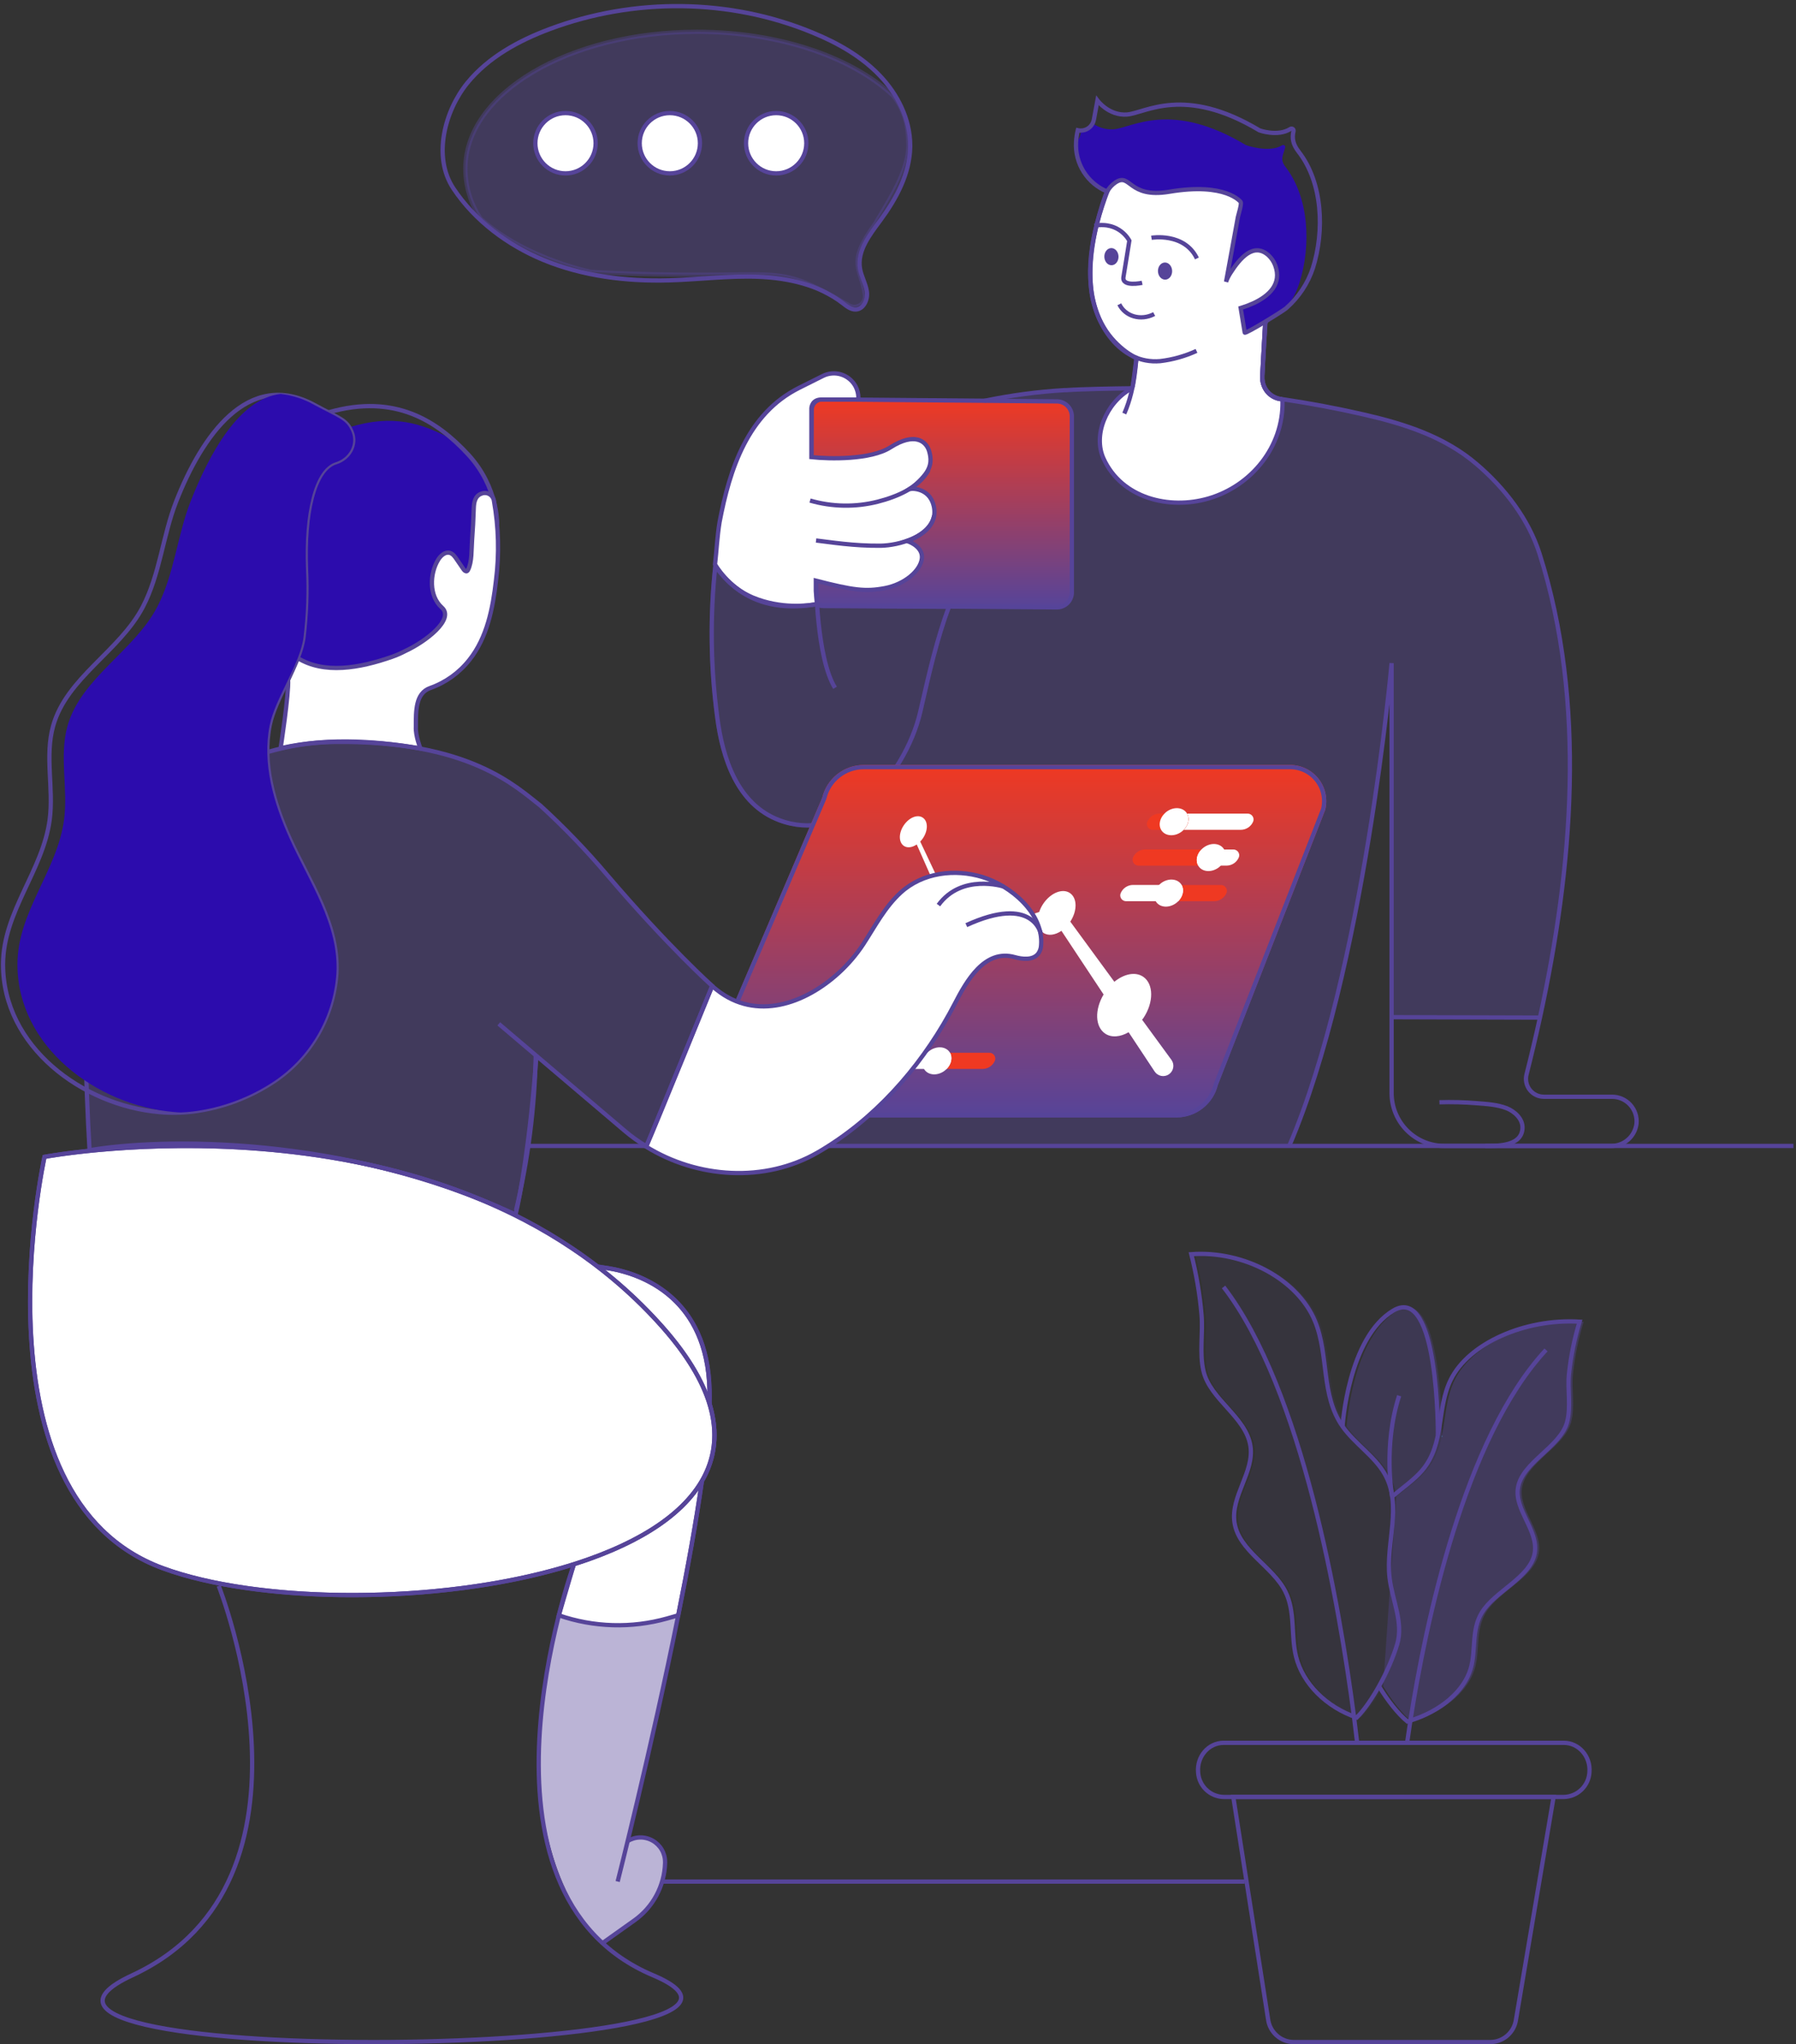 <svg width="421" height="479" viewBox="0 0 421 479" fill="none" xmlns="http://www.w3.org/2000/svg">
<rect x="0" y="0" width="421" height="479" fill="#333333" stroke="none"/>
<path d="M150.036 430.532C149.012 430.551 148.013 430.843 147.14 431.378C149.72 420.697 155.698 395.057 158.964 377.938C153.934 379.752 141.35 382.292 131.257 377.938C129.401 384.163 125.24 402.814 126.309 416.777C128.509 445.493 141.353 455.261 141.353 455.261C141.353 455.261 147.79 450.619 148.686 449.982C150.842 448.455 152.616 446.449 153.868 444.122C155.12 441.794 155.816 439.208 155.901 436.566V436.294C155.903 435.27 155.631 434.265 155.115 433.381C154.598 432.497 153.855 431.767 152.962 431.267C152.069 430.766 151.059 430.512 150.036 430.532Z" fill="#BBB4D6"/>
<path d="M283.285 116.801C274.068 119.492 262.915 116.753 258.679 107.441C256.193 101.971 259.243 94.457 265.064 91.13C265.198 91.051 265.481 90.793 265.542 90.391C265.759 89.021 266.062 86.457 266.395 83.918C264.261 82.843 259.473 79.651 257.199 73.538C254.011 64.965 255.759 54.869 259.653 44.628L261.093 41.054H290.91L300.724 62.87L296.617 75.831C296.457 78.018 296.104 83.534 295.924 88.099C295.779 91.763 298.393 93.314 300.104 93.51C300.58 93.565 300.62 93.485 300.63 93.991C300.849 104.628 293.387 113.849 283.285 116.801Z" fill="white" stroke="#564499" stroke-miterlimit="10"/>
<path d="M191.064 94.233C190.587 94.673 190.3 95.283 190.264 95.931L190.059 138.888C190.058 139.664 190.358 140.411 190.896 140.972C191.433 141.532 192.167 141.862 192.942 141.894L247.724 142.318C248.187 142.32 248.646 142.231 249.074 142.055C249.502 141.88 249.891 141.621 250.219 141.294C250.547 140.968 250.808 140.58 250.985 140.152C251.163 139.725 251.254 139.267 251.254 138.804V97.568C251.254 96.641 250.889 95.752 250.236 95.094C249.584 94.436 248.699 94.062 247.772 94.053L192.821 93.572C192.172 93.555 191.541 93.793 191.064 94.233Z" fill="url(#paint0_linear_410_618)"/>
<path d="M191.064 94.233C190.587 94.673 190.3 95.283 190.264 95.931L190.059 138.888C190.058 139.664 190.358 140.411 190.896 140.972C191.433 141.532 192.167 141.862 192.942 141.894L247.724 142.318C248.187 142.32 248.646 142.231 249.074 142.055C249.502 141.88 249.891 141.621 250.219 141.294C250.547 140.968 250.808 140.58 250.985 140.152C251.163 139.725 251.254 139.267 251.254 138.804V97.568C251.254 96.641 250.888 95.752 250.236 95.094C249.584 94.436 248.699 94.062 247.772 94.053L192.821 93.572C192.172 93.555 191.541 93.793 191.064 94.233Z" stroke="#564499" stroke-miterlimit="10"/>
<path d="M187.226 90.923C175.212 96.994 171.034 109.961 168.68 122.306C168.095 125.91 167.969 129.184 167.61 132.243C167.61 132.243 170.601 137.6 176.51 140.029C183.085 142.731 189.32 141.926 191.483 141.551L191.236 138.47V136.048C199.997 138.293 202.872 138.677 207.445 137.801C212.018 136.924 215.769 133.776 216.097 130.846C216.36 128.502 213.87 127.149 212.593 126.766C215.632 125.726 219.903 123.207 218.89 118.607C218.08 114.927 214.81 114.372 213.277 114.554C213.916 114.144 215.522 112.9 216.837 111.214C218.479 109.105 218.256 107.291 217.795 105.683C217.11 103.41 214.454 101.165 208.705 104.834C204.105 107.769 194.45 107.572 190.198 107.107V95.966C190.142 95.182 190.535 93.614 192.55 93.614H201.187C201.214 93.48 201.224 93.344 201.219 93.207C201.213 92.275 200.983 91.359 200.55 90.533C199.84 89.204 198.639 88.206 197.202 87.752C195.766 87.299 194.209 87.425 192.864 88.104L187.226 90.923Z" fill="white" stroke="#564499" stroke-miterlimit="10"/>
<path d="M302.21 268.503C319.814 227.594 326.206 155.386 326.206 155.386V238.335M300.257 93.54H300.343H300.402H300.445C300.471 93.54 300.514 93.54 300.557 93.54C300.576 93.546 300.596 93.546 300.616 93.54C307.028 94.485 313.384 95.68 319.685 97.124C329.239 99.317 338.562 102.28 346.126 108.742C352.716 114.348 358.295 121.601 360.884 129.743C371.979 164.665 368.586 203.608 360.982 238.433M326.206 238.335V256.131C326.205 257.756 326.525 259.365 327.146 260.867C327.768 262.368 328.679 263.732 329.828 264.881C330.977 266.03 332.341 266.941 333.843 267.563C335.344 268.185 336.953 268.504 338.578 268.503H377.627C379.091 268.526 380.511 268.008 381.616 267.047C382.721 266.087 383.432 264.752 383.612 263.299C383.691 262.499 383.601 261.69 383.348 260.927C383.095 260.164 382.685 259.462 382.144 258.867C381.603 258.271 380.944 257.796 380.208 257.471C379.473 257.147 378.677 256.98 377.873 256.981H361.879C361.241 256.979 360.612 256.832 360.04 256.55C359.468 256.268 358.968 255.859 358.577 255.355C358.188 254.85 357.918 254.263 357.789 253.638C357.661 253.014 357.676 252.368 357.835 251.75C358.94 247.392 359.996 242.947 360.982 238.433M326.206 238.335L360.982 238.433" stroke="#564499" stroke-miterlimit="10"/>
<path d="M291.779 440.878H155.184" stroke="#564499" stroke-miterlimit="10"/>
<path d="M164.53 347C163.187 356.554 161.186 367.514 158.977 378.485L156.372 379.228C148.035 381.57 139.182 381.311 130.996 378.485L134.409 366.888L113.633 306.443C113.633 306.443 125.543 300.314 138.584 296.5L144.053 297.43C151.178 298.933 165.861 304.577 166.321 325.711C166.354 326.727 166.321 327.797 166.321 328.963C168.392 335.783 167.568 341.796 164.53 347Z" fill="white" stroke="#564499"/>
<path d="M115.628 116.916C115.423 116.394 115.023 115.974 114.512 115.745C114 115.516 113.42 115.496 112.895 115.691C112.601 115.779 112.328 115.931 112.098 116.135C111.274 116.803 111.087 117.975 111.06 119.087C110.985 121.628 110.841 124.174 110.653 126.704C110.653 126.876 110.627 127.068 110.627 127.239C110.509 129.277 110.595 131.749 109.728 133.524C109.672 133.66 109.578 133.775 109.455 133.856C109.166 133.99 108.862 133.701 108.674 133.439C108.139 132.658 107.604 131.893 107.07 131.096C106.647 130.459 106.171 129.769 105.433 129.566C104.336 129.261 103.293 130.229 102.689 131.214C100.736 134.423 100.549 139.681 103.571 142.372C106.593 145.062 99.827 150.353 94.981 152.578C94.169 153.034 93.319 153.417 92.44 153.723C92.397 153.723 94.189 154.124 94.146 154.14C90.375 155.453 86.447 156.26 82.464 156.542C77.735 156.857 73.124 156.263 69.77 154.209C69.915 153.674 71.059 149.93 71.129 149.395C71.375 147.528 71.552 145.678 71.664 143.8C71.867 140.275 71.851 136.745 71.717 133.23C71.231 120.585 73.483 109.962 78.703 108.341C79.116 108.217 79.511 108.043 79.88 107.822C82.234 106.522 83.491 103.778 82.41 101.189C82.335 101.013 82.25 100.841 82.175 100.654C82.09 100.47 81.994 100.291 81.886 100.119C92.081 96.953 99.003 99.151 106 102.981C107.331 104.045 108.583 105.205 109.744 106.453C112.483 109.426 114.497 112.992 115.628 116.873V116.916Z" fill="#2C0CAD"/>
<path opacity="0.4" d="M360.708 238.494H325.938V155.39C325.938 155.39 319.52 227.598 301.932 268.508H194.249C206.942 260.441 217.122 248.256 223.899 235.14C226.574 229.951 230.853 222.249 237.967 224.271C239.658 224.747 242.145 225.052 243.402 223.506C243.836 222.913 244.082 222.203 244.108 221.468C244.718 213.893 236.865 207.517 230.393 205.506C223.921 203.495 216.357 204.436 211.206 209.138C207.493 212.535 205.167 217.044 202.449 221.222C200.818 223.697 198.885 225.96 196.694 227.956C199.486 211 201.973 194.792 202.332 188.828C209.141 183.452 214.142 174.685 215.918 166.928C217.871 158.455 219.593 150.17 222.626 142.237L247.451 142.323C248.386 142.323 249.283 141.951 249.944 141.29C250.605 140.629 250.976 139.733 250.976 138.798V97.567C250.978 96.64 250.612 95.751 249.959 95.093C249.307 94.436 248.42 94.064 247.494 94.058L230.591 93.913C236.734 92.629 242.963 91.798 249.227 91.426C249.355 91.426 249.473 91.426 249.585 91.426C253.71 91.153 260.936 91.035 265.098 90.993C260.139 93.667 257.074 99.348 257.609 104.365C257.703 105.434 257.977 106.479 258.417 107.457C262.653 116.765 273.812 119.514 283.023 116.807C293.272 113.817 300.803 104.392 300.354 93.549C306.773 94.491 313.127 95.685 319.418 97.133C328.977 99.332 338.3 102.295 345.858 108.757C352.449 114.368 358.033 121.595 360.617 129.763C371.711 164.687 368.298 203.661 360.708 238.494Z" fill="#564499"/>
<path d="M202.61 188.829C201.829 201.592 199.818 214.344 197.635 227.064" stroke="#564499" stroke-miterlimit="10"/>
<path d="M218.969 120.837C217.958 125.827 210.735 127.78 206.461 127.871C200.083 127.936 194.693 127.037 191.291 126.641" stroke="#564499" stroke-miterlimit="10"/>
<path d="M189.884 117.285C195.059 118.78 200.539 118.871 205.76 117.547C210.152 116.418 215.341 114.337 217.641 110.16" stroke="#564499" stroke-miterlimit="10"/>
<path opacity="0.4" d="M222.904 142.238C219.866 150.17 218.149 158.456 216.196 166.929C214.405 174.658 209.414 183.452 202.61 188.828C196.897 193.337 189.9 195.461 182.412 192.615C172.366 188.785 168.841 177.713 167.611 167.951C166.012 155.795 165.914 143.489 167.322 131.309C168.739 134.46 174.532 144.046 192.5 141.526C192.982 141.887 193.562 142.094 194.164 142.12L222.904 142.238Z" fill="#564499"/>
<path d="M168.107 167.888L168.106 167.885C166.568 156.192 166.424 144.358 167.678 132.634C168.688 134.035 170.482 136.406 173.358 138.397C177.162 141.029 182.862 143.025 191.267 141.597C191.544 141.759 191.845 141.848 192.129 141.903C192.478 141.969 192.837 141.987 193.136 142L193.145 142.001L193.155 142.001L222.428 142.181C219.682 149.539 217.823 157.627 216.029 165.426C215.922 165.891 215.816 166.354 215.709 166.817C213.939 174.45 209.003 183.139 202.3 188.436C196.686 192.867 189.872 194.915 182.59 192.148C172.833 188.428 169.335 177.638 168.107 167.888Z" stroke="#564499"/>
<path d="M337.418 258.271C340.322 258.181 343.229 258.254 346.126 258.49C348.49 258.682 350.94 258.795 353.192 259.677C355.048 260.416 356.985 262.175 356.888 264.326C356.712 268.541 351.191 268.509 348.164 268.509" stroke="#564499" stroke-miterlimit="10"/>
<path d="M285.467 254.253L310.64 189.759C310.952 188.509 310.974 187.204 310.705 185.944C310.437 184.684 309.884 183.503 309.09 182.488C308.296 181.474 307.28 180.655 306.122 180.092C304.963 179.53 303.691 179.239 302.402 179.243H202.439C200.198 179.247 198.025 180.006 196.267 181.395C194.509 182.784 193.269 184.724 192.746 186.902L165.155 251.38C164.856 252.625 164.843 253.921 165.117 255.172C165.391 256.423 165.945 257.595 166.738 258.6C167.53 259.606 168.54 260.419 169.692 260.978C170.844 261.536 172.108 261.827 173.388 261.827H275.769C277.999 261.826 280.164 261.08 281.921 259.707C283.678 258.335 284.926 256.416 285.467 254.253Z" fill="url(#paint1_linear_410_618)"/>
<path d="M285.001 254.071L284.99 254.101L284.982 254.132C284.468 256.186 283.282 258.01 281.613 259.313L281.613 259.313C279.944 260.617 277.887 261.326 275.769 261.327H173.388C173.388 261.327 173.388 261.327 173.388 261.327C172.183 261.327 170.994 261.053 169.91 260.528C168.827 260.002 167.876 259.237 167.13 258.291L167.13 258.291C166.385 257.345 165.864 256.242 165.605 255.065C165.351 253.902 165.36 252.697 165.632 251.538L193.206 187.099L193.222 187.06L193.232 187.019C193.729 184.95 194.907 183.107 196.577 181.787C198.247 180.468 200.311 179.747 202.439 179.743L302.402 179.743L302.404 179.743C303.616 179.739 304.812 180.013 305.903 180.542C306.994 181.071 307.949 181.842 308.696 182.797C309.444 183.751 309.964 184.863 310.216 186.049L310.705 185.944L310.216 186.049C310.467 187.224 310.449 188.44 310.163 189.607L285.001 254.071Z" stroke="#564499"/>
<path d="M211.837 193.408C213.062 191.573 215.046 190.733 216.309 191.583C217.571 192.434 217.571 194.574 216.352 196.398C216.159 196.678 215.944 196.943 215.71 197.189L224.771 216.323C226.215 215.36 227.804 215.119 228.949 215.879C229.316 216.147 229.619 216.491 229.839 216.888C230.059 217.286 230.19 217.726 230.222 218.179L236.416 216.093L241.829 214.269L243.594 213.691C243.818 213.026 244.127 212.394 244.515 211.808C246.232 209.225 249.04 208.064 250.789 209.241C252.538 210.418 252.56 213.386 250.891 215.949L261.214 230.043C263.466 228.198 266.114 227.626 267.949 228.845C270.447 230.509 270.484 234.847 268.034 238.527C267.933 238.677 267.821 238.795 267.719 238.934L274.587 248.327L274.651 248.418C275.002 248.948 275.128 249.595 275.002 250.218C274.876 250.841 274.507 251.388 273.977 251.739C273.447 252.091 272.8 252.217 272.177 252.09C271.554 251.964 271.006 251.596 270.656 251.065L264.558 241.86C262.627 242.978 260.572 243.192 259.069 242.191C256.684 240.587 256.566 236.585 258.695 233.018L248.815 218.104C247.355 219.094 245.745 219.345 244.589 218.58C243.948 218.125 243.509 217.435 243.37 216.66L242.632 216.863L237.127 218.366L230.077 220.271C229.857 221.115 229.495 221.917 229.007 222.64C227.29 225.219 224.482 226.385 222.733 225.208C220.984 224.031 220.957 221.009 222.674 218.425C222.926 218.046 223.209 217.688 223.519 217.355L214.891 197.863C213.854 198.575 212.703 198.757 211.88 198.206C210.639 197.382 210.617 195.221 211.837 193.408Z" fill="white"/>
<path d="M277.476 194.433H290.848C291.46 194.432 292.057 194.254 292.569 193.919C293.081 193.585 293.485 193.11 293.732 192.55C293.805 192.381 293.845 192.2 293.849 192.015C293.848 191.65 293.702 191.3 293.443 191.043C293.184 190.785 292.834 190.64 292.469 190.64H278.257C278.925 191.758 278.588 193.326 277.476 194.433Z" fill="white"/>
<path d="M268.831 193.064C268.833 193.427 268.979 193.776 269.236 194.032C269.494 194.289 269.842 194.433 270.206 194.433H277.476C278.588 193.326 278.925 191.759 278.257 190.63H271.838C271.227 190.63 270.629 190.807 270.117 191.141C269.605 191.474 269.201 191.949 268.954 192.508C268.876 192.683 268.834 192.872 268.831 193.064Z" fill="#EF3922"/>
<path d="M272.175 194.435C272.214 194.508 272.258 194.577 272.308 194.643C273.26 195.948 275.331 196.071 276.935 194.9C277.126 194.759 277.304 194.604 277.47 194.435C278.583 193.327 278.92 191.76 278.251 190.631C278.216 190.558 278.173 190.487 278.123 190.423C277.176 189.112 275.106 189 273.501 190.161C273.311 190.304 273.133 190.461 272.966 190.631C271.854 191.744 271.517 193.301 272.175 194.435Z" fill="white"/>
<path d="M265.494 201.457C265.496 201.822 265.643 202.17 265.902 202.426C266.16 202.683 266.509 202.827 266.874 202.827H280.904C280.225 201.693 280.562 200.152 281.675 199.023H268.478C267.867 199.024 267.267 199.202 266.755 199.536C266.242 199.871 265.838 200.346 265.59 200.906C265.523 201.082 265.49 201.269 265.494 201.457Z" fill="#EF3922"/>
<path d="M280.883 202.826H287.484C288.094 202.826 288.691 202.65 289.202 202.317C289.714 201.985 290.119 201.511 290.367 200.954C290.442 200.785 290.484 200.604 290.49 200.419C290.49 200.238 290.456 200.059 290.387 199.892C290.318 199.725 290.217 199.573 290.089 199.445C289.961 199.318 289.809 199.217 289.642 199.148C289.475 199.079 289.296 199.044 289.115 199.044H281.653C280.541 200.136 280.204 201.692 280.883 202.826Z" fill="white"/>
<path d="M280.883 202.827C280.914 202.9 280.954 202.971 281.001 203.035C281.948 204.346 284.018 204.463 285.622 203.297C285.812 203.154 285.991 202.996 286.157 202.827C287.259 201.714 287.596 200.152 286.938 199.023C286.899 198.951 286.856 198.882 286.81 198.815C285.852 197.51 283.782 197.392 282.178 198.563C281.988 198.703 281.808 198.856 281.643 199.023C280.541 200.136 280.204 201.693 280.883 202.827Z" fill="white"/>
<path d="M276.192 211.161H284.59C285.201 211.16 285.799 210.982 286.312 210.649C286.824 210.316 287.23 209.841 287.478 209.283C287.552 209.114 287.592 208.932 287.596 208.748C287.596 208.382 287.451 208.03 287.192 207.77C286.933 207.511 286.582 207.364 286.216 207.363H276.989C277.652 208.491 277.31 210.048 276.192 211.161Z" fill="#EF3922"/>
<path d="M262.594 209.797C262.595 209.977 262.631 210.154 262.701 210.32C262.77 210.486 262.872 210.637 262.999 210.764C263.127 210.89 263.279 210.99 263.445 211.058C263.611 211.127 263.789 211.162 263.969 211.161H276.192C277.294 210.048 277.636 208.486 276.973 207.352H265.601C264.988 207.352 264.389 207.53 263.877 207.866C263.365 208.201 262.961 208.679 262.717 209.24C262.639 209.415 262.597 209.605 262.594 209.797Z" fill="white"/>
<path d="M270.907 211.161C270.946 211.234 270.99 211.303 271.041 211.369C271.987 212.68 274.052 212.792 275.662 211.626C275.852 211.485 276.031 211.33 276.197 211.161C277.299 210.048 277.641 208.486 276.978 207.352C276.943 207.278 276.9 207.208 276.85 207.143C275.892 205.844 273.828 205.731 272.217 206.892C272.029 207.033 271.85 207.186 271.683 207.352C270.581 208.465 270.238 210.032 270.907 211.161Z" fill="white"/>
<path d="M221.904 250.465H230.307C230.918 250.463 231.515 250.285 232.026 249.953C232.538 249.619 232.942 249.145 233.19 248.587C233.264 248.418 233.304 248.236 233.308 248.052C233.308 247.686 233.163 247.335 232.904 247.076C232.645 246.817 232.294 246.672 231.928 246.672H222.701C223.348 247.795 223.006 249.352 221.904 250.465Z" fill="#EF3922"/>
<path d="M188.558 249.101C188.558 249.281 188.595 249.458 188.664 249.625C188.733 249.791 188.835 249.941 188.963 250.068C189.09 250.195 189.241 250.295 189.408 250.363C189.575 250.431 189.753 250.466 189.932 250.465H221.904C223.006 249.353 223.348 247.791 222.685 246.662H191.564C190.952 246.661 190.354 246.839 189.841 247.173C189.33 247.508 188.926 247.984 188.681 248.545C188.604 248.72 188.562 248.909 188.558 249.101Z" fill="white"/>
<path d="M216.603 250.466C216.642 250.538 216.686 250.609 216.737 250.674C217.683 251.985 219.748 252.097 221.358 250.936C221.547 250.792 221.726 250.635 221.893 250.466C222.995 249.353 223.337 247.791 222.674 246.663C222.639 246.588 222.596 246.518 222.546 246.454C221.588 245.149 219.524 245.036 217.913 246.197C217.723 246.338 217.544 246.493 217.379 246.663C216.282 247.77 215.934 249.337 216.603 250.466Z" fill="white"/>
<path d="M10.438 271.066C10.438 271.066 -7.214 350.805 38.195 367.462C83.603 384.119 206.263 368.473 155.286 310.938C104.309 253.403 10.438 271.066 10.438 271.066Z" fill="white" stroke="#564499"/>
<path d="M230.767 93.914C236.939 92.626 243.196 91.792 249.489 91.416C249.623 91.416 249.735 91.416 249.853 91.416C253.988 91.143 261.23 91.025 265.365 90.983" stroke="#564499" stroke-miterlimit="10"/>
<path d="M200.175 107.111C200.133 107.138 200.106 107.169 200.064 107.196" stroke="#564499" stroke-miterlimit="10"/>
<path d="M270.549 73.587C267.393 75.245 263.766 74.122 262.375 71.297" stroke="#564499" stroke-miterlimit="10"/>
<path d="M252.228 33.281C252.086 35.735 252.715 38.172 254.028 40.25C255.342 42.328 257.273 43.943 259.551 44.867C260.033 43.983 260.723 43.231 261.562 42.674C265.108 40.38 264.477 46.51 274.106 44.894C287.452 42.642 290.854 47.291 290.854 47.291C291.148 47.697 290.319 50.35 290.201 50.837C289.666 53.688 289.131 56.523 288.645 59.395C288.331 61.136 288.013 62.865 287.692 64.584C287.935 64.349 288.192 64.129 288.463 63.926C290.656 60.503 293.871 56.662 297.374 59.797C298.078 60.449 298.617 61.26 298.947 62.161C300.552 66.52 297.481 69.323 293.892 71.003C292.945 71.576 291.939 72.044 290.891 72.399C291.068 73.501 291.8 77.893 291.8 77.903C291.875 78.353 300.787 72.859 301.53 72.191C302.874 70.414 303.91 68.425 304.595 66.307C307.366 57.566 306.896 46.269 301.316 39.08C299.931 37.298 300.856 36.271 301.258 34.538C301.277 34.445 301.268 34.348 301.231 34.26C301.195 34.172 301.133 34.097 301.053 34.045C300.974 33.992 300.881 33.965 300.785 33.966C300.69 33.968 300.598 33.997 300.519 34.051C297.513 35.94 292.073 34.009 292.073 34.009C274.421 23.407 265.376 29.965 261.049 30.297C259.293 30.417 257.551 29.921 256.122 28.895C255.871 29.391 255.489 29.81 255.018 30.105C254.547 30.401 254.004 30.563 253.447 30.575L253.276 31.495C253.145 32.194 252.775 32.825 252.228 33.281Z" fill="#2C0CAD"/>
<path d="M259.561 44.889C257.284 43.965 255.353 42.35 254.039 40.272C252.726 38.194 252.096 35.757 252.239 33.303C252.291 32.36 252.427 31.424 252.645 30.505L252.8 30.537C253.011 30.585 253.227 30.601 253.442 30.585C253.998 30.575 254.541 30.413 255.013 30.117C255.484 29.821 255.865 29.402 256.117 28.906C256.264 28.63 256.367 28.332 256.422 28.023L257.245 23.546C257.245 23.546 259.92 27.167 264.199 26.83C268.478 26.493 277.524 19.935 295.224 30.543C295.224 30.543 299.471 32.11 302.477 30.222C302.555 30.168 302.648 30.138 302.743 30.137C302.838 30.136 302.932 30.163 303.011 30.215C303.091 30.268 303.153 30.343 303.189 30.43C303.226 30.518 303.235 30.615 303.215 30.708C302.814 32.436 303.082 33.832 304.467 35.614C310.046 42.803 310.517 54.1 307.746 62.84C306.533 66.463 304.379 69.697 301.504 72.212C300.76 72.881 291.849 78.374 291.774 77.925C291.774 77.925 291.041 73.522 290.864 72.421L290.822 72.169L291.073 72.094C292.026 71.8 292.959 71.442 293.865 71.025C297.454 69.345 300.541 66.542 298.92 62.182C298.59 61.282 298.051 60.471 297.348 59.818C293.844 56.684 290.629 60.524 288.436 63.948C288.012 64.597 287.664 65.294 287.398 66.023C287.484 65.552 287.569 65.092 287.66 64.622C287.981 62.899 288.298 61.17 288.612 59.433C289.147 56.577 289.645 53.742 290.169 50.874C290.265 50.388 291.116 47.734 290.822 47.328C290.822 47.328 287.42 42.68 274.074 44.932C264.445 46.536 265.076 40.417 261.53 42.712C260.691 43.268 260.001 44.021 259.519 44.905C259.369 45.193 259.237 45.489 259.123 45.793C259.104 45.831 259.088 45.87 259.075 45.91C258.834 46.574 258.615 47.242 258.401 47.895C256.4 54.255 255.079 61.123 255.785 67.804C256.646 75.903 262.546 85.424 271.934 84.617C274.888 84.27 277.769 83.462 280.471 82.22" stroke="#564499" stroke-miterlimit="10"/>
<path d="M260.586 62.149C261.504 62.123 262.223 61.202 262.192 60.091C262.161 58.981 261.391 58.102 260.472 58.128C259.554 58.154 258.835 59.075 258.866 60.185C258.898 61.296 259.667 62.175 260.586 62.149Z" fill="#564499"/>
<path d="M273.156 65.528C274.074 65.501 274.793 64.58 274.762 63.471C274.73 62.36 273.961 61.481 273.042 61.507C272.124 61.533 271.405 62.454 271.436 63.564C271.467 64.674 272.237 65.554 273.156 65.528Z" fill="#564499"/>
<path d="M267.73 66.269C267.73 66.269 262.867 67.338 263.359 64.846C263.509 64.065 264.729 56.394 264.729 56.394C264.729 56.394 262.461 51.826 256.529 52.89" stroke="#564499" stroke-miterlimit="10"/>
<path d="M269.912 55.712C269.912 55.712 277.62 54.401 280.573 60.558" stroke="#564499" stroke-miterlimit="10"/>
<path d="M296.583 75.363L295.876 88.142C295.809 89.391 296.201 90.621 296.978 91.601C297.756 92.58 298.866 93.241 300.097 93.459H300.257C300.285 93.452 300.315 93.452 300.343 93.459H300.37H300.445" stroke="#564499" stroke-miterlimit="10"/>
<path d="M300.557 93.518H300.445H300.402H300.37H300.343H300.257H300.097C298.866 93.3 297.756 92.639 296.978 91.66C296.201 90.68 295.809 89.449 295.876 88.201L296.583 75.422" stroke="#564499" stroke-miterlimit="10"/>
<path d="M266.462 83.821C266.221 83.724 266.314 90.59 263.548 96.904" stroke="#564499" stroke-miterlimit="10"/>
<path d="M152.125 268.507L123.839 268.507" stroke="#564499" stroke-miterlimit="10"/>
<path d="M420.398 268.507H194.249" stroke="#564499" stroke-miterlimit="10"/>
<path d="M76.97 96.632C92.643 92.091 102.603 98.772 109.728 106.474C116.853 114.177 116.521 122.923 116.521 122.923" stroke="#564499" stroke-miterlimit="10"/>
<path d="M67.534 159.263C67.749 162.574 65.781 175.306 65.781 175.306C77.706 172.59 90.09 173.925 98.546 175.358C98.546 175.358 97.369 172.416 97.484 170.336C97.484 166.634 97.372 162.414 100.87 161.199C104.486 159.912 107.662 157.627 110.033 154.609C114.195 149.378 115.527 142.494 116.265 136.005C117.043 129.81 116.883 123.533 115.789 117.385C115.749 117.063 115.636 116.753 115.458 116.481C115.281 116.208 115.044 115.98 114.765 115.812C114.486 115.646 114.172 115.544 113.849 115.517C113.524 115.489 113.198 115.535 112.895 115.652C111.392 116.144 111.103 117.647 111.06 119.049C110.985 121.589 110.841 124.136 110.654 126.666C110.493 128.789 110.67 131.566 109.728 133.502C109.673 133.638 109.578 133.753 109.455 133.834C109.167 133.951 108.862 133.678 108.674 133.416C108.139 132.635 107.605 131.87 107.07 131.073C106.647 130.437 106.171 129.747 105.433 129.544C104.336 129.239 103.282 130.207 102.689 131.191C100.736 134.401 100.522 139.632 103.571 142.349C106.62 145.067 99.827 150.33 94.981 152.555C93.977 153.085 92.934 153.54 91.862 153.914C84.229 156.573 76.002 158.006 69.787 154.187L67.534 159.263Z" fill="white" stroke="#564499" stroke-miterlimit="10"/>
<path d="M125.583 247.282C125.346 259.527 123.795 271.711 120.956 283.624" stroke="#564499" stroke-miterlimit="10"/>
<path d="M164.53 347C158.79 356.874 145.176 363.887 128.519 368.252C98.96 375.997 59.826 375.393 38.205 367.455C-7.23 350.803 10.433 271.064 10.433 271.064C10.433 271.064 89.016 256.274 141.416 297.809C146.422 301.766 151.068 306.157 155.302 310.931C161.095 317.483 164.653 323.48 166.332 328.957C168.392 335.783 167.568 341.795 164.53 347Z" stroke="#564499" stroke-miterlimit="10"/>
<path d="M134.409 366.906C134.409 366.906 106.877 443.328 153.131 462.847C199.384 482.366 -16.725 484.966 30.979 462.847C78.682 440.729 51.263 371.576 51.263 371.576" stroke="#564499" stroke-miterlimit="10"/>
<path d="M244.044 221.467C244.018 222.203 243.771 222.914 243.333 223.505C242.076 225.051 239.588 224.746 237.898 224.27C230.789 222.248 226.521 229.951 223.835 235.139C217.053 248.255 206.879 260.441 194.185 268.507C193.362 269.042 192.522 269.545 191.671 270.037C179.267 277.194 163.465 276.106 151.467 268.676L166.942 231.065L168.055 231.962C177.32 239.274 188.724 235.172 196.619 227.956C198.811 225.959 200.744 223.697 202.375 221.221C205.092 217.043 207.419 212.534 211.137 209.137C216.282 204.436 223.814 203.516 230.318 205.505C236.823 207.495 244.633 213.893 244.044 221.467Z" fill="white" stroke="#564499"/>
<path opacity="0.4" d="M142.267 204.944C137.426 199.234 132.226 193.836 126.701 188.785C121.1 184.48 110.096 173.477 78.522 173.836C46.947 174.195 24.822 200.268 21.592 213.065C19.009 223.303 20.117 254.965 20.994 269.516C37.459 266.686 80.483 265.737 120.86 284.586C121.883 280.482 124.291 267.297 125.743 247.393L146.337 264.876C148.021 266.315 149.594 267.44 151.508 268.584C153.776 263.493 166.935 231.005 166.935 231.005C166.935 231.005 156.647 221.819 142.267 204.944Z" fill="#564499"/>
<path d="M116.917 239.901L125.743 247.393M125.743 247.393L146.337 264.876C148.021 266.315 149.594 267.44 151.508 268.584C153.776 263.493 166.935 231.005 166.935 231.005C166.935 231.005 156.647 221.819 142.267 204.944C137.426 199.234 132.226 193.836 126.701 188.785C121.1 184.48 110.096 173.477 78.522 173.836C46.947 174.195 24.822 200.268 21.592 213.065C19.009 223.303 20.117 254.965 20.994 269.516C37.459 266.686 80.483 265.737 120.86 284.586C121.883 280.482 124.291 267.297 125.743 247.393Z" stroke="#564499" stroke-miterlimit="10"/>
<path d="M243.98 218.799C243.98 218.799 242.236 209.566 226.515 216.772" stroke="#564499" stroke-miterlimit="10"/>
<path d="M235.234 207.717C235.234 207.717 225.434 204.582 219.978 212.071" stroke="#564499" stroke-miterlimit="10"/>
<path d="M37.419 260.577C40.035 260.81 42.669 260.766 45.277 260.448C52.093 259.579 58.614 257.139 64.325 253.317C68.495 250.503 71.969 246.777 74.487 242.422C77.003 238.066 78.497 233.195 78.853 228.177C79.549 216.65 72.434 206.529 67.893 196.468C64.148 188.139 61.42 178.875 63.228 169.92C64.485 163.683 70.3 155.68 71.14 149.374C71.793 144.012 71.99 138.604 71.728 133.209C71.241 120.558 73.488 109.941 78.709 108.325C81.8 107.368 83.657 104.169 82.41 101.184C81.217 98.317 79.682 98.146 73.707 94.899C58.131 86.426 47.299 102.222 41.319 117.451C38.147 125.523 37.505 134.488 33.498 142.18C28.063 152.605 15.632 158.762 12.455 170.102C10.47 177.184 12.61 184.775 11.647 192.065C10.074 203.999 0.74 213.622 0.713 225.936C0.671 245.187 19.291 259.031 37.419 260.577Z" stroke="#564499" stroke-miterlimit="10"/>
<path d="M164.53 347.001C163.187 356.555 161.186 367.515 158.983 378.486C152.735 409.58 144.786 440.862 144.786 440.862" stroke="#564499" stroke-miterlimit="10"/>
<path d="M166.311 328.958C166.337 327.792 166.354 326.722 166.311 325.705C165.835 303.774 150.066 298.532 143.283 297.275C142.271 297.077 141.247 296.947 140.218 296.885" stroke="#564499" stroke-miterlimit="10"/>
<path d="M147.14 431.378C148.013 430.843 149.012 430.551 150.036 430.532C151.059 430.512 152.069 430.766 152.962 431.267C153.855 431.767 154.598 432.497 155.115 433.381C155.631 434.265 155.903 435.27 155.901 436.294C155.901 436.369 155.901 436.46 155.901 436.566C155.816 439.208 155.12 441.794 153.868 444.122C152.616 446.449 150.842 448.455 148.686 449.982L141.25 455.272" stroke="#564499" stroke-miterlimit="10"/>
<path d="M191.291 135.969C191.291 135.969 191.398 154.156 195.736 161.158" stroke="#564499" stroke-miterlimit="10"/>
<path opacity="0.4" d="M202.523 70.457L202.523 70.457C202.326 70.883 202.012 71.244 201.618 71.5L201.618 71.5C201.224 71.755 200.767 71.893 200.297 71.9C199.828 71.906 199.366 71.779 198.965 71.534L198.966 71.534L198.954 71.528C194.143 68.759 190.91 67.019 188.032 65.945C185.134 64.863 182.609 64.461 179.215 64.334C177.051 64.253 174.514 64.285 171.292 64.325C169.499 64.347 167.493 64.372 165.221 64.381C158.861 64.408 150.371 64.317 138.507 63.718C130.132 61.744 119.753 57.684 112.64 51.194C110.323 47.731 109.087 43.659 109.089 39.492V39.492C109.089 30.756 115.06 22.757 124.901 16.915C134.731 11.079 148.342 7.453 163.401 7.453C182.699 7.453 199.593 13.405 209.225 22.301L209.229 22.305L209.298 22.39L209.51 22.65C209.641 22.811 209.779 22.98 209.825 23.036C212.186 26.439 212.897 29.75 212.947 33.959C212.946 37.077 211.788 40.348 210.214 43.539C209.076 45.845 207.742 48.07 206.497 50.145C206.022 50.937 205.559 51.708 205.126 52.454C201.759 57.144 200.872 59.7 201.04 61.968C201.118 63.023 201.425 63.99 201.75 65.016C201.768 65.071 201.786 65.126 201.803 65.182C202.151 66.281 202.524 67.5 202.735 69.095C202.794 69.56 202.721 70.032 202.523 70.457Z" fill="#564499" stroke="#564499"/>
<path d="M213.361 33.967V34.422C213.249 40.718 210.098 46.569 206.359 51.635C203.856 55.026 200.887 58.787 201.593 62.943C201.904 64.772 202.925 66.436 203.198 68.292C203.471 70.148 202.476 72.422 200.62 72.518C199.443 72.577 198.437 71.737 197.507 71.015C191.981 66.736 184.803 65.131 177.822 64.853C170.841 64.575 163.872 65.489 156.886 65.687C146.819 65.976 136.591 64.719 127.289 60.873C118.928 57.385 111.306 51.715 106.289 44.168C101.362 36.727 104.277 25.933 109.53 19.465C114.462 13.4 121.598 9.516 128.921 6.783C148.611 -0.572 171.087 -0.396 190.51 7.655C196.276 10.019 201.839 13.143 206.172 17.647C210.398 22.038 213.324 27.89 213.361 33.967Z" stroke="#564499" stroke-miterlimit="10"/>
<path d="M139.622 33.56C139.622 37.462 136.459 40.624 132.558 40.624C128.657 40.624 125.494 37.462 125.494 33.56C125.494 29.66 128.657 26.497 132.558 26.497C136.459 26.497 139.622 29.66 139.622 33.56Z" fill="white" stroke="#564499"/>
<path d="M164.078 33.56C164.078 37.462 160.915 40.624 157.014 40.624C153.113 40.624 149.95 37.462 149.95 33.56C149.95 29.66 153.113 26.497 157.014 26.497C160.915 26.497 164.078 29.66 164.078 33.56Z" fill="white" stroke="#564499"/>
<path d="M189.01 33.56C189.01 37.462 185.847 40.624 181.946 40.624C178.045 40.624 174.883 37.462 174.883 33.56C174.883 29.66 178.045 26.497 181.946 26.497C185.847 26.497 189.01 29.66 189.01 33.56Z" fill="white" stroke="#564499"/>
<g opacity="0.2">
<path opacity="0.54" d="M327.286 350.671L324.211 395.069C322.804 397.749 321.047 400.23 318.985 402.445C318.76 402.365 318.535 402.279 318.316 402.178C317.904 402.039 317.498 401.873 317.112 401.712C310.881 398.979 306.147 393.887 304.767 388.115C303.52 383.06 304.644 377.599 302.237 372.849C299.3 366.997 291.314 363.327 290.335 356.726C289.415 350.548 294.978 344.884 294.079 338.828C293.009 331.982 284.638 327.922 283.071 321.235C282.092 317.079 282.969 312.308 282.6 308.028C282.193 303.241 281.39 298.496 280.198 293.843C292.592 292.944 305.205 299.775 309.222 309.558C312.501 317.582 310.528 326.927 315.641 334.223C318.434 338.176 323.082 341.134 325.489 345.269C326.231 346.559 326.773 347.955 327.094 349.409C327.094 349.511 327.094 349.612 327.131 349.692C327.131 349.858 327.174 349.976 327.195 350.099C327.249 350.468 327.286 350.671 327.286 350.671Z" fill="#564499"/>
<path opacity="0.54" d="M327.308 350.632C327.308 350.632 327.27 350.45 327.227 350.098C327.264 350.238 327.29 350.381 327.308 350.525C327.315 350.542 327.319 350.56 327.319 350.578C327.319 350.597 327.315 350.615 327.308 350.632Z" fill="#564499"/>
</g>
<path opacity="0.4" d="M368.255 333.308C366.65 339.074 357.862 342.578 356.803 348.488C355.867 353.73 361.654 358.619 360.697 363.942C359.675 369.649 351.357 372.805 348.303 377.849C345.816 381.947 346.976 386.659 345.693 391.019C344.206 395.972 339.274 400.396 332.769 402.739C332.363 402.883 331.978 403.022 331.566 403.145C331.341 403.21 331.095 403.29 330.87 403.349C328.731 401.578 326.243 398.46 324.227 395.095L327.286 350.671C329.672 348.649 332.4 346.798 334.299 344.551C336.358 342.128 337.316 339.48 337.926 336.704H337.99V336.399C338.883 332.018 338.963 327.429 341.023 323.273C345.201 314.816 358.311 308.921 371.213 309.697C369.996 313.691 369.163 317.793 368.726 321.946C368.357 325.621 369.266 329.74 368.255 333.308Z" fill="#564499"/>
<mask id="path-70-inside-1_410_618" fill="white">
<path d="M338.011 336.361V336.667H337.947L338.011 336.361Z"/>
</mask>
<path d="M338.011 336.361V336.667H337.947L338.011 336.361Z" fill="#3FBDF1"/>
<path d="M338.011 336.361H339.011L337.033 336.155L338.011 336.361ZM338.011 336.667V337.667H339.011V336.667H338.011ZM337.947 336.667L336.969 336.461L336.715 337.667H337.947V336.667ZM337.011 336.361V336.667H339.011V336.361H337.011ZM338.011 335.667H337.947V337.667H338.011V335.667ZM338.926 336.873L338.99 336.567L337.033 336.155L336.969 336.461L338.926 336.873Z" fill="#564499" mask="url(#path-70-inside-1_410_618)"/>
<path opacity="0.3" d="M338.011 336.361L337.947 336.666C337.337 339.443 336.38 342.09 334.32 344.513C332.421 346.76 329.693 348.611 327.308 350.633C327.317 350.605 327.317 350.575 327.308 350.547C327.291 350.403 327.264 350.26 327.228 350.119C327.228 349.996 327.185 349.879 327.163 349.713C327.163 349.633 327.163 349.531 327.126 349.429C326.805 347.975 326.264 346.579 325.521 345.289C323.114 341.154 318.466 338.196 315.673 334.243C315.673 334.243 316.936 313.408 327.597 307.07C337.706 301.079 338.011 332.895 338.011 336.361Z" fill="#564499"/>
<mask id="path-73-inside-2_410_618" fill="white">
<path d="M338.011 336.361V336.667H337.947L338.011 336.361Z"/>
</mask>
<path d="M338.011 336.361V336.667H337.947L338.011 336.361Z" fill="#3FBDF1"/>
<path d="M338.011 336.361H339.011L337.033 336.155L338.011 336.361ZM338.011 336.667V337.667H339.011V336.667H338.011ZM337.947 336.667L336.969 336.461L336.715 337.667H337.947V336.667ZM337.011 336.361V336.667H339.011V336.361H337.011ZM338.011 335.667H337.947V337.667H338.011V335.667ZM338.926 336.873L338.99 336.567L337.033 336.155L336.969 336.461L338.926 336.873Z" fill="#564499" mask="url(#path-73-inside-2_410_618)"/>
<mask id="path-75-inside-3_410_618" fill="white">
<path d="M327.286 350.546V350.669C327.286 350.669 327.249 350.488 327.206 350.135C327.242 350.27 327.269 350.408 327.286 350.546Z"/>
</mask>
<path d="M327.286 350.546V350.669C327.286 350.669 327.249 350.488 327.206 350.135C327.242 350.27 327.269 350.408 327.286 350.546Z" fill="#3FBDF1"/>
<path d="M327.286 350.546H328.286V350.483L328.278 350.421L327.286 350.546ZM327.286 350.669L326.307 350.871L328.286 350.669H327.286ZM327.206 350.135L328.173 349.879L326.213 350.256L327.206 350.135ZM326.286 350.546V350.669H328.286V350.546H326.286ZM327.286 350.669C328.266 350.468 328.266 350.468 328.266 350.468C328.266 350.468 328.266 350.468 328.266 350.468C328.266 350.468 328.266 350.468 328.266 350.468C328.266 350.468 328.266 350.468 328.266 350.469C328.266 350.469 328.266 350.469 328.266 350.469C328.266 350.47 328.266 350.47 328.266 350.47C328.266 350.47 328.266 350.47 328.266 350.469C328.265 350.466 328.264 350.461 328.263 350.453C328.26 350.437 328.255 350.41 328.249 350.372C328.237 350.297 328.219 350.177 328.199 350.015L326.213 350.256C326.236 350.446 326.259 350.593 326.275 350.697C326.284 350.748 326.291 350.788 326.296 350.818C326.299 350.832 326.301 350.844 326.303 350.853C326.304 350.857 326.305 350.861 326.305 350.864C326.306 350.866 326.306 350.867 326.306 350.868C326.306 350.869 326.306 350.869 326.307 350.87C326.307 350.87 326.307 350.87 326.307 350.87C326.307 350.87 326.307 350.871 326.307 350.871C326.307 350.871 326.307 350.871 326.307 350.871C326.307 350.871 326.307 350.871 327.286 350.669ZM326.239 350.391C326.264 350.483 326.282 350.577 326.294 350.672L328.278 350.421C328.255 350.238 328.22 350.057 328.173 349.879L326.239 350.391Z" fill="#564499" mask="url(#path-75-inside-3_410_618)"/>
<path d="M326.334 350.67C328.709 348.648 331.469 346.77 333.374 344.529C338.723 338.222 336.658 330.161 340.087 323.245C344.259 314.799 357.38 308.909 370.277 309.68C369.053 313.673 368.218 317.775 367.784 321.929C367.399 325.63 368.319 329.744 367.308 333.328C365.666 339.094 356.91 342.592 355.845 348.503C354.898 353.74 360.702 358.629 359.745 363.946C358.723 369.659 350.41 372.815 347.351 377.854C344.853 381.956 346.024 386.658 344.73 391.029C343.162 396.297 337.706 400.951 330.597 403.15C330.373 403.224 330.127 403.305 329.897 403.364C327.757 401.593 325.27 398.474 323.248 395.105" stroke="#564499" stroke-miterlimit="10"/>
<path d="M362.403 316.296C343.173 336.992 334.128 380.624 330.608 403.154C330.319 405.053 330.073 406.792 329.838 408.359" stroke="#564499" stroke-miterlimit="10"/>
<path d="M364.179 421.048L355.358 473.249C355.149 474.679 354.439 475.988 353.357 476.945C352.274 477.902 350.887 478.444 349.442 478.476H303.183C301.724 478.442 300.325 477.889 299.238 476.915C298.152 475.941 297.449 474.61 297.257 473.164L289.099 421.042L364.179 421.048Z" stroke="#564499" stroke-miterlimit="10"/>
<path d="M372.583 415.219C372.503 416.767 371.842 418.228 370.731 419.309C369.62 420.39 368.142 421.012 366.592 421.049H286.831C285.299 421.012 283.835 420.404 282.728 419.342C281.622 418.281 280.952 416.845 280.851 415.315C280.514 411.571 283.285 408.361 286.831 408.361H366.592C370.106 408.367 372.866 411.528 372.583 415.219Z" stroke="#564499" stroke-miterlimit="10"/>
<path d="M318.038 402.433C321.461 399.037 325.655 391.462 327.511 385.279C329.041 380.181 326.35 374.934 325.73 369.702C324.767 361.513 328.832 352.708 324.548 345.284C322.157 341.143 317.508 338.201 314.716 334.238C309.576 326.936 311.549 317.597 308.265 309.589C304.248 299.795 291.64 292.964 279.251 293.873C280.435 298.529 281.239 303.273 281.653 308.059C282.022 312.339 281.118 317.11 282.113 321.261C283.681 327.947 292.089 331.996 293.122 338.849C294.031 344.904 288.463 350.574 289.377 356.741C290.362 363.353 298.337 367.006 301.284 372.869C303.681 377.624 302.557 383.08 303.798 388.13C305.355 394.442 310.87 399.989 318.038 402.433Z" stroke="#564499" stroke-miterlimit="10"/>
<path d="M286.815 301.544C305.275 325.529 313.962 376.073 317.38 402.166C317.669 404.429 317.915 406.504 318.134 408.36" stroke="#564499" stroke-miterlimit="10"/>
<path d="M314.705 334.237C314.705 334.237 315.973 313.403 326.628 307.069C337.284 300.736 337.059 336.227 337.059 336.227" stroke="#564499" stroke-miterlimit="10"/>
<path d="M326.334 350.67C326.334 350.67 324.157 338.752 327.976 327.032" stroke="#564499" stroke-miterlimit="10"/>
<path d="M71.723 133.213C71.988 138.608 71.795 144.016 71.145 149.378C70.311 155.679 64.485 163.686 63.223 169.918C61.42 178.883 64.148 188.148 67.893 196.471C72.418 206.533 79.549 216.653 78.853 228.175C78.497 233.193 77.004 238.064 74.487 242.42C71.97 246.775 68.495 250.502 64.325 253.316C58.614 257.137 52.089 259.573 45.272 260.43C44.319 260.542 43.351 260.633 42.383 260.66C41.848 260.66 41.313 260.601 40.778 260.558C22.645 259.023 4.046 245.191 4.089 225.934C4.089 213.631 13.439 204.003 15.017 192.063C15.985 184.762 13.846 177.177 15.825 170.089C19.034 158.771 31.439 152.598 36.873 142.178C40.874 134.486 41.527 125.51 44.694 117.443C49.101 106.21 56.141 93.373 65.769 92.303C68.563 92.619 71.264 93.5 73.707 94.892C79.677 98.101 81.196 98.304 82.41 101.166C83.651 104.156 81.8 107.35 78.709 108.307C73.488 109.96 71.236 120.567 71.723 133.213Z" fill="#2C0CAD"/>
<defs>
<linearGradient id="paint0_linear_410_618" x1="220.657" y1="93.571" x2="220.657" y2="142.318" gradientUnits="userSpaceOnUse">
<stop stop-color="#EF3922"/>
<stop offset="1" stop-color="#564499"/>
</linearGradient>
<linearGradient id="paint1_linear_410_618" x1="237.906" y1="179.243" x2="237.906" y2="261.827" gradientUnits="userSpaceOnUse">
<stop stop-color="#EF3922"/>
<stop offset="1" stop-color="#564499"/>
</linearGradient>
</defs>
</svg>
